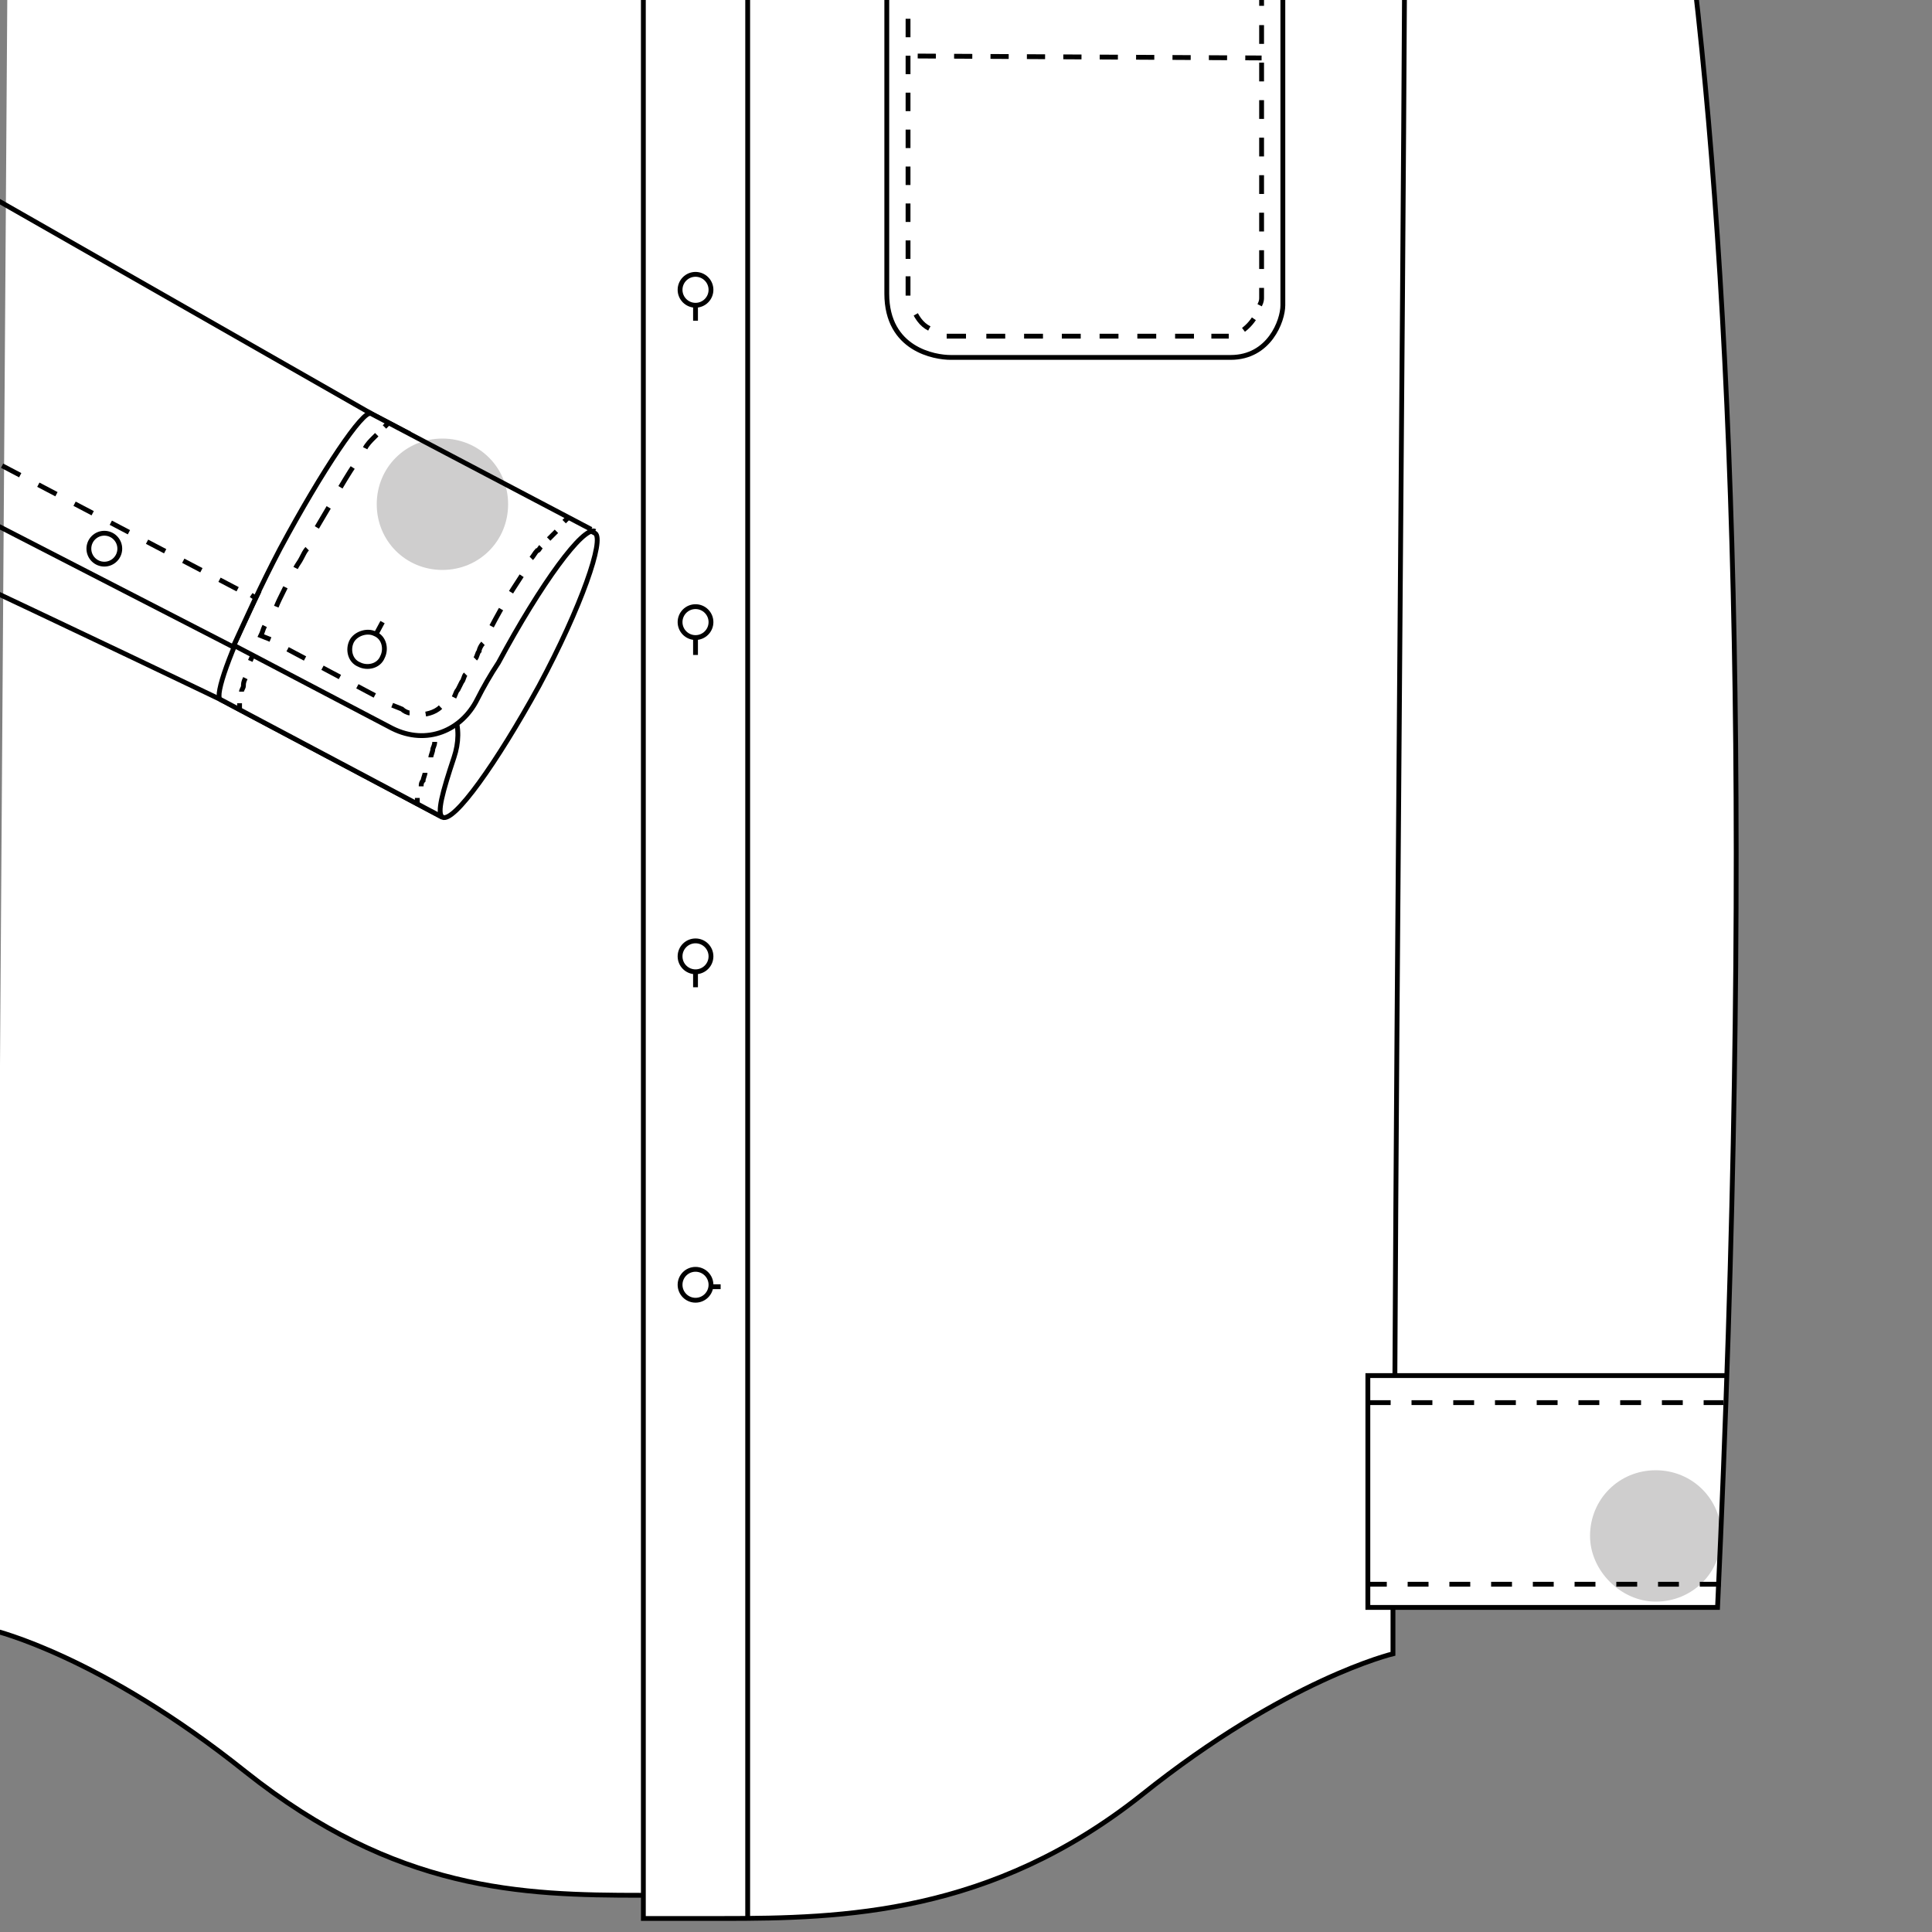 <?xml version="1.0" encoding="utf-8"?>
<!-- Generator: Adobe Illustrator 19.1.0, SVG Export Plug-In . SVG Version: 6.00 Build 0)  -->
<svg version="1.1" id="Layer_1" xmlns="http://www.w3.org/2000/svg" xmlns:xlink="http://www.w3.org/1999/xlink" x="0px" y="0px"
	 viewBox="0 0 100 100" style="enable-background:new 0 0 100 100;" xml:space="preserve">
<rect x="0" y="0" width="100" height="100" fill="#808080" stroke="none"/>
<style type="text/css">
	.st0{fill:#FFFFFF;}
	.st1{fill:#CFCECE;}
	.st2{fill:none;stroke:#000000;stroke-width:0.25;stroke-miterlimit:10;}
	.st3{fill:none;stroke:#000000;stroke-width:0.25;stroke-miterlimit:10;stroke-dasharray:0.983,0.983;}
	.st4{fill:none;stroke:#000000;stroke-width:0.25;stroke-miterlimit:10;stroke-dasharray:0.654,0.654;}
	.st5{fill:none;stroke:#000000;stroke-width:0.25;stroke-miterlimit:10;stroke-dasharray:1.148,1.148;}
	.st6{fill:none;stroke:#000000;stroke-width:0.25;stroke-miterlimit:10;stroke-dasharray:0.874,0.874;}
	.st7{fill:none;stroke:#000000;stroke-width:0.25;stroke-miterlimit:10;stroke-dasharray:0.799,0.799;}
	.st8{fill:none;stroke:#000000;stroke-width:0.25;stroke-miterlimit:10;stroke-dasharray:1.044,1.044;}
	.st9{fill:none;stroke:#000000;stroke-width:0.25;stroke-miterlimit:10;stroke-dasharray:0.879,0.879;}
	.st10{fill:none;stroke:#000000;stroke-width:0.25;stroke-miterlimit:10;stroke-dasharray:1.015,1.015;}
	.st11{fill:none;stroke:#000000;stroke-width:0.25;stroke-miterlimit:10;stroke-dasharray:0.86,0.86;}
	.st12{fill:none;stroke:#000000;stroke-width:0.25;stroke-miterlimit:10;stroke-dasharray:1.022,1.022;}
	.st13{fill:none;stroke:#000000;stroke-width:0.25;stroke-miterlimit:10;stroke-dasharray:1.109,1.109;}
	.st14{fill:none;stroke:#000000;stroke-width:0.25;stroke-miterlimit:10;stroke-dasharray:1.205,1.205;}
	.st15{fill:none;stroke:#000000;stroke-width:0.25;stroke-miterlimit:10;stroke-dasharray:0.971,0.971;}
	.st16{fill:none;stroke:#000000;stroke-width:0.25;stroke-miterlimit:10;stroke-dasharray:0.789,0.789;}
	.st17{fill:none;stroke:#000000;stroke-width:0.25;stroke-miterlimit:10;stroke-dasharray:0.977,0.977;}
	.st18{fill:none;stroke:#000000;stroke-width:0.25;stroke-miterlimit:10;stroke-dasharray:1.026,1.026;}
	.st19{fill:none;stroke:#000000;stroke-width:0.25;stroke-miterlimit:10;stroke-dasharray:0.956,0.956;}
	.st20{fill:none;stroke:#000000;stroke-width:0.25;stroke-miterlimit:10;stroke-dasharray:1.08,1.08;}
	.st21{fill:none;stroke:#000000;stroke-width:0.25;stroke-miterlimit:10;stroke-dasharray:1.059,1.059;}
	.st22{fill:none;stroke:#000000;stroke-width:0.25;stroke-miterlimit:10;stroke-dasharray:0.303,0.303;}
	.st23{fill:none;stroke:#000000;stroke-width:0.25;stroke-miterlimit:10;stroke-dasharray:0.942,0.942;}
</style>
<path class="st0" d="M89.5,69c1-31,0.1-53.2-1.7-69c0-0.3-0.1-0.7-0.1-1L0.4-3.4l-0.6,87.8c0,0,5.5,1.3,13,7.3
	c7.8,6.2,14.3,6.4,20.5,6.4l0,0l0,1.2h4.1c6.2,0,13.9-0.2,21.7-6.4c7.5-6,13-7.3,13-7.3c0-0.8,0-1.6,0-2.4l0,0c0.4,0,0.8,0,1.2,0
	l15.6,0L89.5,69z"/>
<path class="st1" d="M85.7,82.9c1.9,0,3.4-1.5,3.4-3.4c0-1.9-1.5-3.4-3.4-3.4c-1.9,0-3.4,1.5-3.4,3.4C82.3,81.3,83.9,82.9,85.7,82.9
	"/>
<g>
	<g>
		<path class="st2" d="M22,40.1c0,0.1-0.1,0.2-0.1,0.3l-0.3-0.2 M72.7-1c-0.1,19-0.4,50.9-0.5,72.1 M38.7-1.7V99.4 M72.1,83.2
			c0,0.8,0,1.7,0,2.4c0,0-5.5,1.3-13,7.3c-7.8,6.2-15.5,6.4-21.7,6.4h-4.1l0-4.1v-97"/>
	</g>
	<line class="st3" x1="21" y1="40" x2="13.2" y2="35.8"/>
	<g>
		<path class="st2" d="M12.9,35.7l-0.3-0.2c0-0.1,0.1-0.2,0.1-0.3"/>
		<path class="st4" d="M12.9,34.7c0.2-0.5,0.4-1.1,0.8-1.8"/>
		<path class="st2" d="M13.8,32.6c0-0.1,0.1-0.2,0.1-0.3l0.3,0.2"/>
		<line class="st5" x1="16.3" y1="33.6" x2="19.9" y2="35.5"/>
		<line class="st6" x1="21.4" y1="37.2" x2="21.9" y2="38.4"/>
		<path class="st2" d="M22.1,38.8l0.2,0.4c-0.1,0.2-0.1,0.4-0.2,0.5 M20.4,35.7l0.5,0.3l0.2,0.4 M14.8,32.8l0.5,0.3"/>
		<path class="st2" d="M-4,28.9c7.9,3.7,15.4,7.3,15.4,7.3l1.9,1l7.8-14.8l-1.9-1L-2.7,8.9 M11.4,36.2l11.5,6.1
			c0.6,0.3,2.8-2.8,5-6.8c2.2-4.1,3.4-7.6,2.9-7.9l-11.5-6.1L11.4,36.2z"/>
		<path class="st0" d="M23.5,39.2c-0.6,1.8-0.9,2.9-0.6,3.1l-11.5-6.1c-0.3-0.2,0.5-2.5,2-5.5l8.4,4.5C23.6,36.1,24,37.7,23.5,39.2"
			/>
		<path class="st2" d="M23.5,39.2c-0.6,1.8-0.9,2.9-0.6,3.1l-11.5-6.1c-0.3-0.2,0.5-2.5,2-5.5l8.4,4.5C23.6,36.1,24,37.7,23.5,39.2z
			"/>
		<path class="st7" d="M22.5,37.6c-0.1-0.3-0.2-0.7-0.6-1"/>
		<line class="st8" x1="19.9" y1="35.4" x2="14.8" y2="32.7"/>
		<path class="st9" d="M13.3,33.4c-0.2,0.5-0.4,0.9-0.5,1.2"/>
		<path class="st2" d="M12.4,36.4c0,0.2,0,0.3,0,0.3 M12.7,35.1c-0.1,0.2-0.1,0.3-0.1,0.4c0,0.1-0.1,0.2-0.1,0.3 M14.3,32.5
			l-0.5-0.2c-0.1,0.1-0.1,0.3-0.2,0.4 M21.6,36.3c-0.1-0.1-0.2-0.1-0.3-0.2l-0.5-0.2 M22.3,39.2c0-0.1,0.1-0.3,0.1-0.4
			c0-0.1,0.1-0.2,0.1-0.4 M21.8,40.7c0-0.1,0-0.2,0.1-0.3c0-0.1,0.1-0.3,0.1-0.4 M21.6,41.6c0,0,0-0.1,0-0.3"/>
		<path class="st0" d="M24.7,36.3c0.3-0.6,0.7-1.3,1.1-1.9c2.2-4.1,4.4-7.1,5-6.8l-11.5-6.1c-0.4-0.2-2.5,2.9-4.7,7
			c-1,1.9-1.8,3.7-2.4,5l8.2,4.3C22.1,38.7,23.8,37.8,24.7,36.3"/>
		<path class="st2" d="M19.2,21.4c-0.4-0.2-2.5,2.9-4.7,7c-1,1.9-1.8,3.7-2.4,5l8.2,4.3c1.8,0.9,3.6,0.1,4.4-1.5
			c0.3-0.6,0.7-1.3,1.1-1.9c2.2-4.1,4.4-7.1,5-6.8"/>
		<path class="st2" d="M19.2,21.4"/>
		<path class="st2" d="M30.7,27.5"/>
	</g>
	<line class="st2" x1="19.8" y1="32.2" x2="19.1" y2="33.5"/>
	<g>
		<path class="st0" d="M18.2,33.2c-0.2,0.4-0.1,1,0.4,1.2c0.4,0.2,1,0.1,1.2-0.4c0.2-0.4,0.1-1-0.4-1.2C19,32.6,18.4,32.8,18.2,33.2
			"/>
		<path class="st2" d="M18.2,33.2c-0.2,0.4-0.1,1,0.4,1.2c0.4,0.2,1,0.1,1.2-0.4c0.2-0.4,0.1-1-0.4-1.2C19,32.6,18.4,32.8,18.2,33.2
			z"/>
		<path class="st10" d="M27,29.8c-0.6,0.9-1.2,1.9-1.8,3.1"/>
		<path class="st11" d="M22.8,36.6C22.5,36.9,22,37,21.6,37"/>
		<line class="st12" x1="19.4" y1="36" x2="14.5" y2="33.4"/>
		<path class="st13" d="M14.3,31.4c0.2-0.5,0.5-1,0.7-1.5"/>
		<path class="st14" d="M16.4,27.3c0.9-1.5,1.6-2.8,2.2-3.6"/>
		<path class="st2" d="M19.9,22.1c0.1-0.1,0.2-0.2,0.2-0.2 M18.9,23.2c0.1-0.2,0.3-0.4,0.4-0.5c0.1-0.1,0.1-0.1,0.2-0.2 M15.3,29.4
			c0.1-0.2,0.2-0.3,0.3-0.5c0.1-0.2,0.2-0.4,0.3-0.5 M14,33.1l-0.5-0.2c0.1-0.2,0.1-0.3,0.2-0.5 M21.2,36.9c-0.1,0-0.3-0.1-0.4-0.2
			l-0.5-0.2 M24.1,34.9C24,35,24,35.2,23.9,35.3l-0.2,0.4c-0.1,0.1-0.1,0.2-0.2,0.4 M25,33.3c-0.1,0.1-0.2,0.3-0.2,0.4
			c-0.1,0.1-0.1,0.3-0.2,0.4 M28,28.3c-0.1,0.1-0.1,0.2-0.2,0.2c-0.1,0.1-0.2,0.3-0.3,0.4 M28.8,27.5c-0.1,0.1-0.2,0.2-0.2,0.2
			c-0.1,0.1-0.1,0.1-0.2,0.2 M29.4,26.8c0,0-0.1,0.1-0.2,0.2"/>
		<path class="st2" d="M87.7-1c2.1,18.2,3,45,1.2,84.2c0,0-12.1,0-18.1,0l0-12h18.6"/>
		<path class="st0" d="M66.4-1.2H45.9v16.4c0,2.9,2.5,3.3,3.3,3.3h14.5c2,0,2.7-1.9,2.7-2.7V-1.2z"/>
		<path class="st2" d="M66.4-1.2H45.9v16.4c0,2.9,2.5,3.3,3.3,3.3h14.5c2,0,2.7-1.9,2.7-2.7V-1.2z"/>
	</g>
	<line class="st2" x1="65.3" y1="-1.1" x2="65.3" y2="-0.8"/>
	<g>
		<line class="st15" x1="65.3" y1="1.3" x2="65.3" y2="14.4"/>
		<path class="st16" d="M64.9,16.5c-0.2,0.3-0.5,0.6-0.9,0.8"/>
		<line class="st17" x1="61.8" y1="17.4" x2="50.5" y2="17.4"/>
		<path class="st18" d="M48.1,17c-0.4-0.2-0.7-0.6-0.9-1.2"/>
		<line class="st19" x1="47" y1="13.4" x2="47" y2="0.5"/>
		<path class="st2" d="M47,0v-0.5 M47,15.3c0-0.2,0-0.3,0-0.5v-0.5 M50,17.4h-0.5c-0.1,0-0.3,0-0.5,0 M63.6,17.4c-0.1,0-0.3,0-0.4,0
			h-0.5 M65.3,14.9v0.5c0,0.1,0,0.2-0.1,0.4 M65.3-0.2v0.5"/>
	</g>
	<line class="st2" x1="47" y1="-0.8" x2="47" y2="-1.1"/>
	<line class="st2" x1="36" y1="15" x2="36" y2="16.6"/>
	<g>
		<path class="st0" d="M36.8,15c0-0.5-0.4-0.8-0.8-0.8c-0.5,0-0.8,0.4-0.8,0.8c0,0.5,0.4,0.8,0.8,0.8C36.4,15.8,36.8,15.4,36.8,15"
			/>
		<circle class="st2" cx="36" cy="15" r="0.8"/>
	</g>
	<line class="st2" x1="36" y1="32.2" x2="36" y2="33.9"/>
	<g>
		<path class="st0" d="M36.8,32.2c0-0.5-0.4-0.8-0.8-0.8c-0.5,0-0.8,0.4-0.8,0.8c0,0.5,0.4,0.8,0.8,0.8C36.4,33,36.8,32.7,36.8,32.2
			"/>
		<circle class="st2" cx="36" cy="32.2" r="0.8"/>
	</g>
	<line class="st2" x1="36" y1="49.5" x2="36" y2="51.1"/>
	<g>
		<path class="st0" d="M36.8,49.5c0-0.5-0.4-0.8-0.8-0.8c-0.5,0-0.8,0.4-0.8,0.8c0,0.5,0.4,0.8,0.8,0.8
			C36.4,50.3,36.8,49.9,36.8,49.5"/>
		<circle class="st2" cx="36" cy="49.5" r="0.8"/>
	</g>
	<g>
		<path class="st2" d="M-0.3,84.4c0,0,5.5,1.3,13,7.3c7.8,6.2,14.3,6.4,20.5,6.4"/>
	</g>
	<line class="st20" x1="70.9" y1="72.6" x2="89.2" y2="72.6"/>
	<line class="st20" x1="70.7" y1="82" x2="89.1" y2="82"/>
	<path class="st2" d="M13.3,31L13,30.8 M-1.7,26.4l13.8,7.1"/>
	<line class="st21" x1="12.3" y1="30.5" x2="0.1" y2="24.1"/>
	<polyline class="st2" points="-0.2,23.9 -0.5,23.8 -0.6,24.1 	"/>
	<line class="st22" x1="-0.9" y1="24.6" x2="-1.3" y2="25.4"/>
	<line class="st2" x1="-1.4" y1="25.7" x2="-1.6" y2="26"/>
	<g>
		<path class="st0" d="M6.2,28.4c0-0.5-0.4-0.8-0.8-0.8c-0.5,0-0.8,0.4-0.8,0.8c0,0.5,0.4,0.8,0.8,0.8C5.8,29.2,6.2,28.9,6.2,28.4"
			/>
		<circle class="st2" cx="5.4" cy="28.4" r="0.8"/>
	</g>
	<line class="st23" x1="47.5" y1="2.9" x2="65.3" y2="3"/>
	<line class="st2" x1="37.3" y1="66.6" x2="36.3" y2="66.6"/>
	<g>
		<path class="st0" d="M36.8,66.5c0-0.5-0.4-0.8-0.8-0.8c-0.5,0-0.8,0.4-0.8,0.8c0,0.5,0.4,0.8,0.8,0.8
			C36.4,67.3,36.8,66.9,36.8,66.5"/>
		<circle class="st2" cx="36" cy="66.5" r="0.8"/>
		<g>
			<defs>
				<rect id="SVGID_1_" x="44" y="-9.7" width="24.8" height="14.8"/>
			</defs>
			<clipPath id="SVGID_2_">
				<use xlink:href="#SVGID_1_"  style="overflow:visible;"/>
			</clipPath>
		</g>
		<g>
			<defs>
				<line id="SVGID_3_" x1="49" y1="-68.7" x2="24.2" y2="-68.7"/>
			</defs>
			<clipPath id="SVGID_4_">
				<use xlink:href="#SVGID_3_"  style="overflow:visible;"/>
			</clipPath>
		</g>
	</g>
</g>
<path class="st1" d="M22.9,29.5c1.9,0,3.4-1.5,3.4-3.4c0-1.9-1.5-3.4-3.4-3.4c-1.9,0-3.4,1.5-3.4,3.4C19.5,28,21,29.5,22.9,29.5"/>
<path class="st2" d="M19,21.3"/>
<path class="st2" d="M30.6,27.4"/>
<line class="st2" x1="30.6" y1="27.4" x2="19" y2="21.3"/>
</svg>
